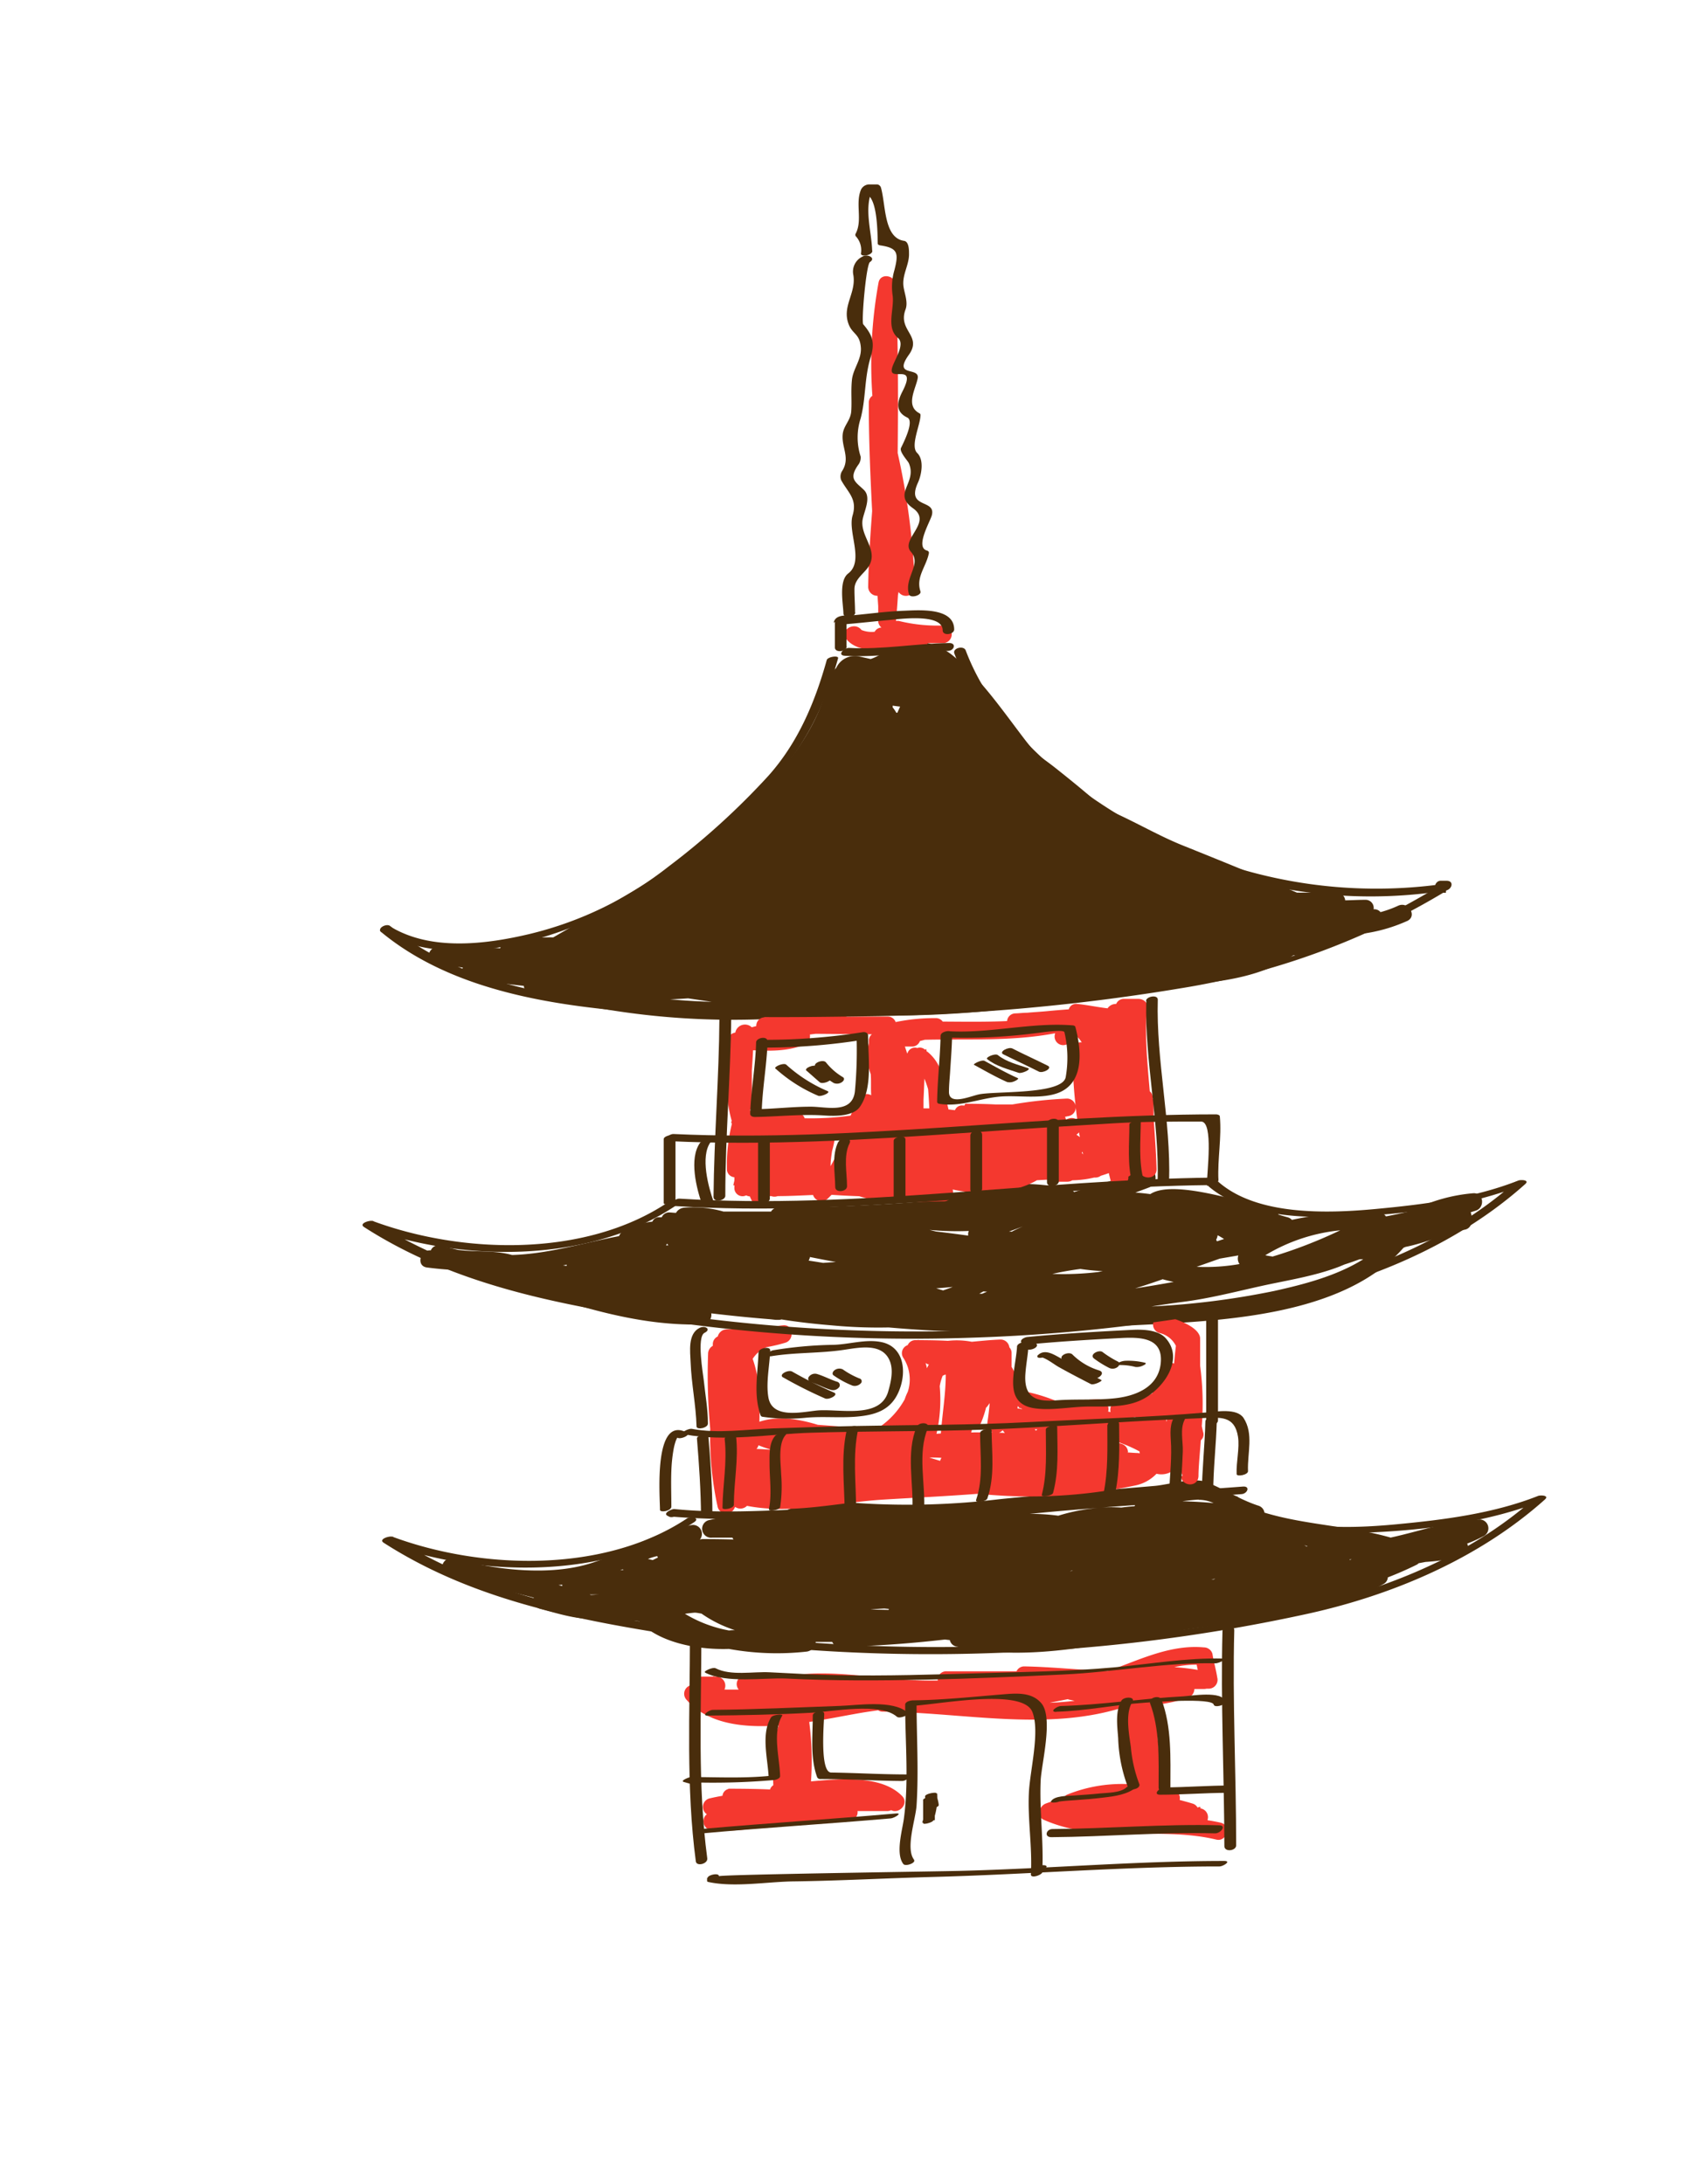 <svg id="layer1" xmlns="http://www.w3.org/2000/svg" viewBox="0 0 287.78 370.32"><defs><style>.cls-1{fill:#492d0c;}.cls-2{fill:#f4382f;}</style></defs><path class="cls-1" d="M74.22,163.6c1.43.13,2.86.29,4.28.46a1.26,1.26,0,0,0,.94,1.89c3.12.44,6.25.89,9.38,1.21a1.38,1.38,0,0,0,1.05,1.2,132.25,132.25,0,0,0,50.83,3.53,174.13,174.13,0,0,0,29.79-.78c10.46-1.27,20.73-3.29,31.25-4.19,6.1-.51,12.55-1.52,17.59-4.94h.12c4.12-.22,7.67-1.92,11.3-3.62a27.33,27.33,0,0,0,7.88-2.2c1.76-.8.23-3.39-1.52-2.59a19.18,19.18,0,0,1-3,1.09,1.37,1.37,0,0,0-1-.49h-.17a1.38,1.38,0,0,0-1.34-1.6h-.1c-1.12,0-2.25.07-3.38.09a1.43,1.43,0,0,0-1.43-1.3h-6.42a1.65,1.65,0,0,0-.32,0c-6.41-2.77-12.88-5.4-19.36-8-4.6-1.85-8.84-4.48-13.42-6.32-2.68-2.4-5.48-4.68-8.31-6.92-.93-.73-2-1.51-3.17-2.32l-1.59-2c-3.8-4.91-7.87-11-12.79-14.86a10.92,10.92,0,0,0-6.25-2.2c-2.81-.27-4.92,2.17-7.41,3l-1.85-.41a3.47,3.47,0,0,0-4,1.94,3.78,3.78,0,0,0-1.14,1.86c-2.74,11.51-11,18.85-19.27,26.58-8.51,6.58-18.19,11.82-27.57,17.23a32.82,32.82,0,0,0-8,.85,1.45,1.45,0,0,0-1,1,84,84,0,0,0-10.64-.2A1.5,1.5,0,0,0,74.22,163.6Zm78-42.75H152a6.34,6.34,0,0,0-.62-.91c0-.1,0-.19,0-.29.42.06.84.12,1.26.16C152.49,120.15,152.33,120.5,152.18,120.85Zm-35.52,48.43,4,.59c-2.35-.07-4.71-.21-7.06-.42C114.66,169.41,115.68,169.35,116.66,169.28Z"/><path class="cls-1" d="M119.15,224.56a1.63,1.63,0,0,0,1.47-1.87q5,.6,10,1l.9.1v0l.43,0a1.44,1.44,0,0,0,.57-.07c2.82.45,5.65.77,8.46,1a84.43,84.43,0,0,0,9.72.36c2.55.22,5.1.41,7.66.54,11,.55,22-.28,32.94-.86,14.56-.76,36.18-1.17,46.71-13.19l.36-.15c3.42-.68,6.65-2.18,10.17-2.95a1.39,1.39,0,0,0,1-1.44v-.8a1.58,1.58,0,0,0-.15-.68l.89-.28c1.55-.51,1.36-3-.39-2.95a28.24,28.24,0,0,0-10.55,3c-1.42.34-2.86.66-4.31.93a1.63,1.63,0,0,0-1.18-.69,33.47,33.47,0,0,0-6,0,1.55,1.55,0,0,0-.31,0h-.11c-.58,0-1.14.11-1.71.19a66.11,66.11,0,0,0-6.64,1.09,1.49,1.49,0,0,0-.69-.43c-.53-.14-1.06-.3-1.59-.46a1.48,1.48,0,0,0-1.26-1.17v0c-3.14-.18-16.24-5.08-20.47-2.31-.84-.11-1.69-.2-2.53-.26.8-.3,1.61-.59,2.4-.9,1.78-.67,1.07-3.88-.8-2.88h0c-4,1.3-8,2.47-12,3.69a1.31,1.31,0,0,0-.81-.5c-6.77-1.5-14.87-1.2-21.36,1.86-6.86.55-13.76,1-20.82,1.17-2.38,0-4.76-.09-7.15-.08-.12,0-.23-.14-.33-.14h-.1v.38a1.32,1.32,0,0,0-.81.62h-8.07a18.54,18.54,0,0,0-6.73-.65,1.75,1.75,0,0,0-1.32.87c-.38,0-.75-.06-1.13-.07a1.34,1.34,0,0,0-1.29.82l-.27,0-.26,0-.12,0v0a1.23,1.23,0,0,0-.94.74,12.12,12.12,0,0,0-5,1.67,1.41,1.41,0,0,0-.64.78c-5.89,1.12-11.9,3-18,3.2-.06,0-.11,0-.17,0-3.1-.86-6.2-.44-9.28-.88-.92-.24-1.87-.47-2.79-.69h0a1.38,1.38,0,0,0-1.69.79c-1.81-.15-2.55,2.63-.68,2.9a63.93,63.93,0,0,0,6.61.51C92.11,219.16,105.14,225,119.15,224.56Zm-6-13.69a1.32,1.32,0,0,0,.19.29h-.41A1.93,1.93,0,0,0,113.13,210.87Zm93.09-.68a1.66,1.66,0,0,0,.24-.74l.32.16.78.47-1.21.4A1.08,1.08,0,0,0,206.22,210.19Zm-66.61,3.94h-.06c-.81-.13-1.63-.27-2.44-.38a1.86,1.86,0,0,0,.22-.61c1.46.29,2.93.58,4.4.84Zm19.13,4.32c.94-.07,1.88-.15,2.81-.24-.54.21-1.09.4-1.64.59Zm8,.52.63.05c-.24.09-.49.19-.72.3s-.42,0-.63.05ZM178.46,216c1.57-.35,3.16-.63,4.76-.84a36.56,36.56,0,0,0,3.79.37l-.84.16A49.83,49.83,0,0,1,178.46,216Zm28.39-2.59,3.15-.54a1.61,1.61,0,0,0,.2,1.46,33.36,33.36,0,0,1-7.27.47Zm-9.74,3.48c.63.18,1.27.34,1.92.47q-3.27.6-6.54,1.1C194,218,195.58,217.47,197.11,216.93Zm-25.58-8.06-.43,0c.79-.29,1.57-.59,2.36-.87A18.9,18.9,0,0,0,171.53,208.87Zm-7.33.68c-1.82-.25-3.65-.49-5.48-.7l-1.09-.27a49.39,49.39,0,0,0,6.66.18A1.42,1.42,0,0,0,164.2,209.55Zm51.54,3.53a11,11,0,0,1-1.17-.2,30.3,30.3,0,0,1,12.71-4.23A80.46,80.46,0,0,1,215.74,213.08ZM112,211.54l0,0h0Zm-15.94,3.1-.58-.07.64-.14A.83.83,0,0,0,96.08,214.64Zm99.21,6.88c1.76-.28,3.52-.55,5.28-.77,4.43-.56,8.82-1.69,13.17-2.66s9.17-1.68,13.45-3.34l.84-.35c.86-.27,1.71-.57,2.55-.88l.62,0c-4.54,2.84-10.14,4.28-15.17,5.39A134.91,134.91,0,0,1,195.29,221.52Z"/><path class="cls-1" d="M250.71,257.65c-5,.2-10,2-14.88,3.06-7-2-14.37-2.11-21.4-4.23a1.47,1.47,0,0,0-1-1.17c-3.11-1-5.81-2.8-8.82-4-2.18-.88-6.52.45-8.82.64-8.78.77-17.59,1.35-26.37,2.26a129.74,129.74,0,0,1-23.64.67c-5-.39-10.09-.53-14.28,2.22a31.55,31.55,0,0,0-11.12.62,1.51,1.51,0,0,0,.4,3c1.15,0,2.29,0,3.43,0a1.92,1.92,0,0,0,.18.31c-1.76-.05-3.51-.07-5.21-.07a1.59,1.59,0,0,0-.5.09,1.51,1.51,0,0,0-1.51-2.44c-6,1.14-11.09,4.56-16.84,6.41-7.11,2.29-16.33,1.17-23.36-.76,0,0,.61,0-.39,0h.24a1.51,1.51,0,0,0-.85,2.89c4.78,1.39,9.75,2.5,14.55,3.75a1.51,1.51,0,0,0,1,1.87c3.79,1,7.27,2.18,11.21,1.6a1.07,1.07,0,0,0,.27-.08c1.78.23,3.57.44,5.36.6,3.16,3.45,9.49,4.89,15.25,4.7a45.53,45.53,0,0,0,13.21.45,1.77,1.77,0,0,0,1.51-1.64l2.8,0a1.36,1.36,0,0,0,1.3.81h.14c.93,0,1.86,0,2.79-.08,5-.16,9.93-.57,14.87-1.13l.84.09a1.44,1.44,0,0,0,1,1.07c12.84,2.86,25.76-.7,38.45-2.75,11.63-1.88,23.54-1.86,34.1-7.83a1.36,1.36,0,0,0,.73-1.12c1.63-.63,3.25-1.34,4.88-2.14a1.39,1.39,0,0,0,.35-.26l1.16-.22a36,36,0,0,0,6.16-.92,1.55,1.55,0,0,0,.9-2.19,23.51,23.51,0,0,0,2.66-1.2A1.5,1.5,0,0,0,250.71,257.65ZM100,270.37h1.65c-.48,0-1,.06-1.45.07Zm128.89-5.87a.43.43,0,0,1,0-.11l.32,0Zm-81.25,8.41c.79-.08,1.57-.13,2.33-.17l.76.07c0,.05,0,.11-.07.16Zm34.06-6.59.28,0-.53.1Zm24.39,1.36-.26.12h-.39Zm15.5-5.47-.41-.19.56.13Zm-110,1.87-.9.44-.81-.18a8.66,8.66,0,0,1,1.57-.49A1.09,1.09,0,0,0,111.58,264.08Zm80.81-8.69c-.75.05-1.5.13-2.25.23a24.12,24.12,0,0,0-3.4,0q2.87-.22,5.75-.42A1.47,1.47,0,0,0,192.39,255.39ZM179.47,257a35.15,35.15,0,0,0-4.82-.31c3.85-.39,7.71-.72,11.57-1A30.45,30.45,0,0,0,179.47,257Zm-73.87,9.09.15.09-.58.09Zm10.5,7.55c.56-.08,1.12-.15,1.68-.2.39,0,.79.1,1.18.16a21.29,21.29,0,0,0,5.67,2.81c-.32,0-.64,0-1,.05A22,22,0,0,1,116.1,273.6Zm87.17-19.33a6,6,0,0,1,2.53.55c-1.76-.17-3.53-.26-5.29-.31C201.43,254.42,202.35,254.33,203.27,254.27ZM95.35,268.7a.89.89,0,0,0,0,.23l-.62-.17Z"/><path class="cls-2" d="M124,190.17h0c0,.14.06.27.11.41a28,28,0,0,0-.84,6.69v.24c0,.23,0,.45,0,.69,0,0,0,0,0,0s0,.1,0,.15h0a1.38,1.38,0,0,0,1.27,1.26v.55c-.06.27-.12.55-.19.82l.19,0v.37a1.38,1.38,0,0,0,2,1.33,1.33,1.33,0,0,0,.61.17c.12.27.23.53.37.79.58,1.11,2.49,1.05,2.74-.22l.12-.61h.41a1.57,1.57,0,0,0,1.09,0c2,0,4-.11,6-.19a1.51,1.51,0,0,0,2.48.63l.66-.66q2.33.16,4.68.24c4.6,1.46,9.62.91,14.44.86a1.59,1.59,0,0,0,1.42-2c4.94,1.1,10.52.61,14.29-1.57l2.52-.14a1.48,1.48,0,0,0,1,.39h1.61a1.7,1.7,0,0,0,.87-.24,17.3,17.3,0,0,0,3.72-.47,1.59,1.59,0,0,0,1.11-.3q.7-.21,1.35-.45c.1.43.21.86.32,1.29.47,1.73,2.78,1.2,3-.4l0-.3a1.22,1.22,0,0,0,.72-.91c.09-.46.16-.92.24-1.39a1.37,1.37,0,0,0,.45.13c.14.42.27.85.43,1.27.55,1.53,3,1.38,2.94-.4-.07-2.92-.32-5.82-.5-8.72v-3.11h-.14c0-.07,0-.14,0-.21a1.44,1.44,0,0,0-.51-1.12c-.4-4.78-.9-9.5-.44-14.34.08-.82-.74-1.33-1.5-1.33h-2.4a1.41,1.41,0,0,0-1.36.86,1.7,1.7,0,0,0-1.46.74c-1.74-.2-3.45-.58-5.2-.75a1.27,1.27,0,0,0-1.37.92c-1.22.09-2.44.19-3.67.31s-2.38.17-3.37.27c-.68,0-1.35.09-2,.11a1.43,1.43,0,0,0-1.43,1.3c-3.62.17-7.28.11-10.91.09a1.44,1.44,0,0,0-1.22-.59,32.53,32.53,0,0,0-6.77.67,1.38,1.38,0,0,0-1.33-.93h-7a1.41,1.41,0,0,0-1.06-.53c-4.27-.08-8.4-.6-12.52.53h-.31v.09l-.41.1a1.45,1.45,0,0,0-1,1.42l-.77.2a1.67,1.67,0,0,0-2.79.91,1.51,1.51,0,0,0-1.32,1.46c-.08,4.6-.56,9.11.73,13.55Zm23.86-14.8a1.37,1.37,0,0,0-.52,1.16c0,.13,0,.26,0,.38a8.88,8.88,0,0,0,.32,5.23c.09,1.19,0,2.38.08,3.57-.63-.34-1.2-.29-2.2.5h.19s.08,0,.07,0a19,19,0,0,0-1.55,2.95,49.16,49.16,0,0,1-7.8.45,1.47,1.47,0,0,0-1.45-1l-.46,0v0s.07,0,0,0a16.06,16.06,0,0,0-3.39.44,1.57,1.57,0,0,0-1.94.15,1.54,1.54,0,0,0-1.29-.91h-.77a1.47,1.47,0,0,0,.35-1v-5.79q.12-1.71.21-3.42c2.93.14,5.81.18,8.63-.91a1.58,1.58,0,0,0,1-1.76l1-.12Zm35.81,20.37c-.07-.1-.15-.18-.22-.27a2.14,2.14,0,0,0,.13-.19Zm-40.45-3.19a35.27,35.27,0,0,1-2.37,5.18c0-.85.13-1.7.25-2.55a17.59,17.59,0,0,0,.53-2.6v-.07l1.63-.14C143.24,192.43,143.22,192.49,143.21,192.55ZM183,192c0,.26.08.54.13.8l-.59-.41.1-.07A2.27,2.27,0,0,0,183,192Zm-25.39-4.07h-1v-1.46c.06-1.17.11-2.36.15-3.58a18,18,0,0,1,.63,1.79C157.48,185.7,157.54,186.82,157.59,187.88Zm21.32-12.68a1.46,1.46,0,0,0,2.6,1.29,5.54,5.54,0,0,1,.82-1,4,4,0,0,1,1.09,1.21,1.4,1.4,0,0,0-1.6,1.43,94.88,94.88,0,0,0,.85,11.69,1.65,1.65,0,0,0-1.64-.15l-.05,0,0,0-.17.12-.06,0a1.47,1.47,0,0,0-.17-.47l.75-.16a1.5,1.5,0,0,0-.39-2.94,75.6,75.6,0,0,0-9.28,1c-.95,0-1.9,0-2.87,0-1.69-.09-3.4-.11-5.12-.12,0,0-.06.15-.1.15v.15h-.28a1.27,1.27,0,0,0-1.36.78c-.36,0-.73-.1-1.1-.11-.18-.75-.34-1.54-.51-2.29-.25-3-.72-5.65-3.18-7.59v.21h0c-.11-1-.2-.4-.31-.48a1.28,1.28,0,0,0-1.3-.27,1.3,1.3,0,0,0-1.55.63,3.13,3.13,0,0,0-.15.32c-.13-.39-.26-.81-.4-1.2h1.15a1.4,1.4,0,0,0,1.4-.93l.84-.22C164.17,176.14,171.69,176.59,178.91,175.2Z"/><path class="cls-2" d="M121.71,255.55a1.51,1.51,0,0,0,2.74.36c.08-.13.15-.27.22-.4a1.55,1.55,0,0,0,2-.18c7.67,1.47,15.32-.57,23-1.05,5.45-.34,10.84-.58,16.22-1a85.94,85.94,0,0,0,26.56-1.39,6.91,6.91,0,0,0,3.67-2,4.85,4.85,0,0,0,.57.09,3.44,3.44,0,0,0,2.6-.92,2,2,0,0,0,1,.29c0,.31.22.62.22.93h0v0h-.27c.23,1.84,2.93,1.92,3,0h0v0h0c0-1.5.22-3.64.4-6.07a1.3,1.3,0,0,0,.39-1.4c-.09-.33-.16-.66-.23-1a48.34,48.34,0,0,0-.28-10.23v-4.58a1.42,1.42,0,0,0-.17-.7c-.82-1.69-4.43-2.83-5.88-3.15v0a.5.5,0,0,1-.13,0,1.48,1.48,0,0,0-.72,2.87v0a4.14,4.14,0,0,1,2.79,2.18c-.12,1-.22,2-.31,3a1.51,1.51,0,0,0-1.84.61,15.12,15.12,0,0,0-1.82,4.42,6.74,6.74,0,0,1-.89.45,17.13,17.13,0,0,0-5.22.85,1.6,1.6,0,0,0-1,1.89l-.41-.08a1.43,1.43,0,0,0-1.38-1.85v-.24h0c-1.14,0-2.23.15-3.31.25a28.68,28.68,0,0,1-4.25,0A28.55,28.55,0,0,0,174.1,236a1.47,1.47,0,0,0-1.28.28,8.38,8.38,0,0,0-1.27-4.51v-2.32a1.4,1.4,0,0,0-.38-1,1.5,1.5,0,0,0-1.48-1.32c-1.65.06-3.28.23-4.89.38a13.42,13.42,0,0,0-4.05-.16c-1.62-.09-3.24-.11-4.87-.12l-.23-.05v.05h-.39a1.41,1.41,0,0,0-1.33.85,1.43,1.43,0,0,0-.77,2.11,6.72,6.72,0,0,1,.78,5.81,8.89,8.89,0,0,0-.52,1.27,13.8,13.8,0,0,1-4.73,5c-3.34-.14-6.68-.45-10-.68-3.43-1.05-6.86-1.53-9.91-.52.09-3.63.08-7.25-1.14-10.66a5.08,5.08,0,0,1,2.41-2,26,26,0,0,0,3.15-.75c1.56-.48,1.35-3.14-.4-2.94a14.27,14.27,0,0,0-3.53.8l-.08,0-.4-.12v0h-.11a7.24,7.24,0,0,0-4.44,0h-1.06a1.61,1.61,0,0,0-1.46,1.21,1.43,1.43,0,0,0-.84,1.3c0,.09,0,.19,0,.29a1.53,1.53,0,0,0-.8,1.31,97.45,97.45,0,0,0,.36,12.74A55.12,55.12,0,0,0,121.71,255.55Zm9.15-9.72c-.86-.07-1.71-.12-2.58-.15a1.4,1.4,0,0,0,.34-.62A21.91,21.91,0,0,0,130.86,245.83ZM178,244.71l1,.21a9.2,9.2,0,0,0-.84.4l-.76-.24C177.56,245,177.76,244.82,178,244.71Zm-18.54,3-1.87-.57a20.58,20.58,0,0,1,2.07.05A1.93,1.93,0,0,0,159.41,247.76Zm8.94-4.82c-1.24,0-2.49-.05-3.73,0a.66.66,0,0,0,.09-.19c0-.15.09-.31.13-.47a1.66,1.66,0,0,0,1.48-1,18.28,18.28,0,0,0,.85-2.56.61.61,0,0,0,.15-.13c.16-.2.3-.41.45-.62l0,.16c-.09,1-.21,2-.36,3A1.82,1.82,0,0,0,168.35,242.94Zm2,.08-1-.05a1.31,1.31,0,0,0,.34-.16,3.5,3.5,0,0,0,.3-.24Zm-10.45-9.75.15-.06c.1-.05.19-.07.28-.11,0,3.35-.58,6.66-.83,10l-.74.07a25.77,25.77,0,0,0,.55-8.07A8.38,8.38,0,0,1,159.86,233.27Zm31.34,13a1.51,1.51,0,0,0-1.06-1.39c-.58-.2-1.16-.37-1.75-.51l.18-.09a22.43,22.43,0,0,1,4.59,1.88c0,.11,0,.22.05.33a1.22,1.22,0,0,0-.26-.06C192.36,246.36,191.78,246.31,191.2,246.27Zm6.61-6v0c0,.29,0,.58-.07.86C197.76,240.84,197.79,240.56,197.81,240.28Zm-5.94.22-.21-.05,0,0c.31,0,.63-.09.93-.15A2,2,0,0,1,191.87,240.5Zm-16.32,2.15c-.05-.09-.09-.19-.14-.28l.43.08Zm-18.09-11.29a7.67,7.67,0,0,0-.36.7,7.43,7.43,0,0,0-.23-.9A1.47,1.47,0,0,0,157.46,231.36Zm15.48,7.44.36.2-.86-.15c0-.13.07-.26.11-.39A1.64,1.64,0,0,0,172.94,238.8Z"/><path class="cls-2" d="M207,309.05c-.74-.17-1.48-.3-2.24-.42a1.5,1.5,0,0,0-1.19-2v-.25h-.18c-.11,0-.21.1-.31.1a1.41,1.41,0,0,0-.89-.68c-.7-.22-1.41-.4-2.14-.6a1.48,1.48,0,0,0-1.07-1.75c-.7-.11-1.41-.21-2.11-.3-.11-4.9-.71-9-.8-13.45a.22.22,0,0,0,0-.08,1.93,1.93,0,0,0,0-.24h0a1.63,1.63,0,0,0-.11-.31,27.83,27.83,0,0,0,5.46-1.18,1.65,1.65,0,0,0,1.13-1.51h1.68a1.36,1.36,0,0,0,.36-.05H205a1.5,1.5,0,0,0,1.42-1.9c-.2-1.35-.61-2.66-.81-4a1.51,1.51,0,0,0-1.45-1.1c-5.3-.49-10.24,1.78-15.1,3.59-.39.15-.78.27-1.17.4-4.75-.14-9.47-.69-14.22-.77a1.44,1.44,0,0,0-1.29.83h-4.12c-2.61,0-5.2,0-7.74,0v0a1.43,1.43,0,0,0-1.49,1.57l-1.9,0c-7.79-.05-15.92-2.08-23.48-.75q-3.65-.11-7.32-.1a1.45,1.45,0,0,0-1.06,2.38l-2.14,0a1.27,1.27,0,0,0-.28,0,1.54,1.54,0,0,0-1.33-2.2h-.39v-.06l-.3.06h-1.71a1.54,1.54,0,0,0-1.48,1.16l-.88.47a1.49,1.49,0,0,0-.31,2.33c3.59,4.06,9.54,4.76,15.6,4.33-1.21,3.24-1.07,6.71-.91,10.13a1.37,1.37,0,0,0-.56.72c-2.2-.1-4.42-.12-6.65-.13l-.18,0-.23,0v.05a1.32,1.32,0,0,0-1,1.15c-.76.13-1.51.28-2.26.46a1.49,1.49,0,0,0-.39,2.67,1.5,1.5,0,0,0,.87,2.69c4.27.39,8.31-.48,12.44-1.1,3.62-.12,7.25-.46,10.8-.51a1.42,1.42,0,0,0,1.44-1.62l5,0h.12a1.65,1.65,0,0,0,.59-.15c1.35.72,3.08-1.14,1.85-2.4-3.37-3.45-9.89-3-15.45-2.48a50.61,50.61,0,0,0-.3-10.08c3.41-.51,6.64-1.19,9.26-1.62.81-.13,1.62-.24,2.44-.36a1.32,1.32,0,0,0,.61.23v0c14,.12,28.12,3.49,41.35-.85l.18-.09c-1.45,4.09.26,8.94.93,13.27a24.74,24.74,0,0,0-11,1.73,1.19,1.19,0,0,0-.62.59h-.22V305a18,18,0,0,0-2.82.81c-1.07.4-1.67,2.15-.36,2.74,9.3,4.14,19.58,1.06,29.24,3.36C208.07,312.39,208.87,309.5,207,309.05Zm-3.86-25.9a38.86,38.86,0,0,0-4-.47,17.13,17.13,0,0,1,3.79-.42C203,282.56,203.05,282.85,203.12,283.15Zm-22,5,1.1.24c-1.41.16-2.82.28-4.25.33C179,288.51,180.09,288.31,181.13,288.1Z"/><path class="cls-2" d="M155.6,109.87h.05v0h.4a1.39,1.39,0,0,0,1.29-.82c.91,0,1.81,0,2.72,0a1.51,1.51,0,0,0,0-3,27.08,27.08,0,0,1-7.62-.76,1.73,1.73,0,0,0-.5,0c.13-1.41.24-2.83.33-4.27,0-.21.08-.43.11-.65a1.51,1.51,0,0,0,2.76-.8,122.05,122.05,0,0,0-2.91-22.75c.09-9.51.09-19-.3-28.48-.06-1.63-2.59-2.17-2.94-.45a76.89,76.89,0,0,0-1.05,19.22,1.39,1.39,0,0,0-.61,1.17c0,6.13.25,12.26.57,18.37-.32,4.3-.62,8.6-.67,12.92a1.53,1.53,0,0,0,1.58,1.45l.12,1.76a.17.17,0,0,0,0,.05c0,.78,0,1.57,0,2.36,0,0,0,.07,0,.11a.41.41,0,0,1,0,.11h0a1.51,1.51,0,0,0,.55,1,1.34,1.34,0,0,0-1.15.71,4.65,4.65,0,0,1-2.24-.3c-1.15-1.51-3.76,0-2.59,1.51C145.86,111.36,152.08,110,155.6,109.87Z"/><path class="cls-1" d="M204.78,201c6.19,5.49,16.81,5.6,24.66,5.25,9.55-.42,19.88-1.82,28.82-5.35l-1.17-.6C245,211.1,229.33,216.81,213.68,220a293.29,293.29,0,0,1-53.43,5.72,292.27,292.27,0,0,1-49.54-3.38C94,219.68,77.6,216.2,63.23,207l-1.52,1c16.09,6,37.82,6.39,52.67-3.43,1.09-.73-.58-1-1.22-.63-14,9.29-34.73,8.73-49.93,3.1-.5-.19-2.41.39-1.52,1,15,9.65,32.17,13,49.63,15.73a293.77,293.77,0,0,0,53.34,3.05,292.64,292.64,0,0,0,52.76-6.46c14.84-3.13,29.83-9.4,41.21-19.59.81-.72-.77-.76-1.17-.6-7.6,3-16.06,4.06-24.15,4.82-8.26.78-20.22,1.16-26.76-4.64-.53-.48-2.34.27-1.79.77Z"/><path class="cls-1" d="M208.12,254.56c6.18,5.5,16.8,5.61,24.66,5.26,9.55-.43,19.88-1.82,28.82-5.35l-1.17-.61c-12.06,10.79-27.76,16.5-43.42,19.64a292.31,292.31,0,0,1-53.42,5.73,293.24,293.24,0,0,1-49.54-3.38c-16.71-2.62-33.12-6.1-47.48-15.32l-1.53,1c16.1,6,37.83,6.38,52.67-3.43,1.1-.73-.57-1.05-1.21-.63-14,9.29-34.73,8.73-49.93,3.1-.51-.19-2.41.39-1.53,1,15,9.65,32.17,13,49.64,15.73a293.77,293.77,0,0,0,53.34,3,294.67,294.67,0,0,0,52.76-6.46c14.84-3.13,29.82-9.4,41.21-19.59.8-.72-.77-.76-1.17-.6-7.6,3-16.07,4.06-24.15,4.82-8.26.77-20.23,1.16-26.76-4.65-.53-.47-2.35.28-1.79.77Z"/><path class="cls-1" d="M114.54,204.5c30.18,1.9,60.59-3.25,90.78-3.56.83,0,2-1.28.71-1.27-30.19.31-60.61,5.46-90.79,3.57-.85-.05-2,1.18-.7,1.26Z"/><path class="cls-1" d="M112.55,193.15V204c0,.42,2,.11,2-.52V192.63c0-.42-2-.11-2,.52Z"/><path class="cls-1" d="M113.49,193.49c16.63.78,33.23-.22,49.82-1.37q12.83-.9,25.66-1.66c4.9-.29,9.81-.29,14.72-.29,2.15,0,.95,8.84,1,10.4,0,.71,2,.3,1.93-.52-.16-3.61.57-7.16.24-10.75,0-.24-.42-.35-.6-.35-30.74,0-61.31,4.76-92.07,3.33-.81,0-2,1.15-.72,1.21Z"/><path class="cls-1" d="M118.72,193.77c-1.92,2.66-.61,7.81.4,10.61.19.52,2.09-.07,1.93-.52-.92-2.55-2.32-7.76-.56-10.19.41-.57-1.48-.3-1.77.1Z"/><path class="cls-1" d="M128.55,193.38v10c0,1,2,.7,2-.15v-10c0-1-2-.7-2,.15Z"/><path class="cls-1" d="M142.17,193.58c-1.16,2.3-.56,5.22-.53,7.69,0,1.06,2,.81,2-.12,0-2.3-.64-5.17.43-7.29.51-1-1.45-1.1-1.86-.28Z"/><path class="cls-1" d="M151.55,193.41V203c0,.86,2,.46,2-.22v-9.57c0-.86-2-.46-2,.22Z"/><path class="cls-1" d="M164.55,192.53v9.15c0,1.06,2,.81,2-.12v-9.15c0-1.06-2-.81-2,.12Z"/><path class="cls-1" d="M177.55,190.47v10c0,1,2,.69,2-.15v-10c0-1-2-.68-2,.16Z"/><path class="cls-1" d="M191.52,190.65c0,3.36-.37,6.69.48,10,.11.41,2-.1,1.94-.51-.86-3.3-.52-6.62-.48-10,0-.28-1.93,0-1.94.52Z"/><path class="cls-1" d="M123,202.79c0-10.13.9-20.24,1-30.37,0-1-2-.65-2,.17-.06,10.13-.91,20.23-1,30.36,0,1,1.94.66,2-.16Z"/><path class="cls-1" d="M194.39,169.69c-.28,10.33,2.22,20.46,1.92,30.78,0,.91,1.93.56,1.95-.19.3-10.32-2.21-20.46-1.92-30.78,0-.91-1.92-.56-2,.19Z"/><path class="cls-1" d="M128.22,176.75c-.1,4-.86,8-1,12.06,0,.5.48.59.88.58,4-.06,7.87-.52,11.84-.24,1.64.11,4.7.15,5.84-1.42,2.26-3.12,1.43-8.45,1.43-12.14,0-.45-.48-.64-.88-.58a105.44,105.44,0,0,1-16.07,1.3c-1.06,0-1.51,1.34-.19,1.32a105.53,105.53,0,0,0,16.07-1.29l-.88-.58a74.62,74.62,0,0,1-.29,9.34c-.49,3.88-5,2.51-7.57,2.55-3,0-6.06.37-9.11.42l.88.57c.1-4,.86-8,1-12.06,0-1-1.93-.64-1.95.17Z"/><path class="cls-1" d="M159.51,175.48c-.07,3.77-.53,7.52-.59,11.29,0,.24.13.35.37.39,3.62.6,6.93-1,10.53-1.24,2.9-.2,6.57.43,9.38-.52,4.7-1.59,4.25-7.17,3.16-11.28-.07-.24-.4-.26-.59-.27-6.94-.52-13.91,1.41-20.92,1-.71,0-2.07,1-.76,1.06a95.58,95.58,0,0,0,15.59-.73c.89-.09,4.7-.71,4.83-.15a18.88,18.88,0,0,1,.21,7.63c-.62,3-12.1,2.3-14.79,2.92-1.61.37-5.13,1.92-5-.57,0-1,.11-2.06.18-3.08.14-2.22.32-4.45.36-6.67,0-.78-1.91-.36-1.92.25Z"/><path class="cls-1" d="M64.67,158.06c9.69,8,22.58,11.17,34.83,12.71,16.31,2.06,33.12,1.76,49.53,1.52a353,353,0,0,0,51.52-4.77,125.12,125.12,0,0,0,44.36-16.25c1.12-.66-.51-1.23-1.26-.79a140.37,140.37,0,0,1-23.47,11.3c-7.35,2.63-15.21,3.76-22.89,5a359.88,359.88,0,0,1-46.35,4.17,401.92,401.92,0,0,1-48.71-1.25c-12.59-1.21-26.14-4.46-36.06-12.68-.61-.51-2.33.37-1.5,1.06Z"/><path class="cls-1" d="M64.52,157.88c12.64,7.55,32.06.81,43.5-6,7.79-4.67,14.62-10.86,21-17.25,6.65-6.63,10.56-13.93,13.1-23,.16-.56-1.76-.28-1.92.29-2,7.17-4.87,14-9.9,19.63a124.82,124.82,0,0,1-16.94,15.39,61.2,61.2,0,0,1-23.61,11.44c-7.42,1.75-16.59,2.89-23.45-1.21-.52-.31-2.2.47-1.8.71Z"/><path class="cls-1" d="M243.91,151c.75,0,2-1.14.74-1.14-.76,0-2.05,1.14-.74,1.14Z"/><path class="cls-1" d="M244.2,151.37h1c.05-1,.1-1.07.15-1.57a81.66,81.66,0,0,1-45.67-6.41c-14.19-6.28-30.29-18.12-35.91-33.1-.35-.91-2.27-.39-1.93.51,5.5,14.67,20.38,25.64,33.85,32.52A82.06,82.06,0,0,0,245.16,151c1.07-.16,1.5-1.66.15-1.66h-1c-1.13,0-1.46,2-.15,2Z"/><path class="cls-1" d="M143.24,111.19c5.85.34,11.66-.74,17.51-.83,1.07,0,1.51-1.35.19-1.33-5.68.08-11.33,1.15-17,.83-.89,0-2,1.26-.68,1.33Z"/><path class="cls-1" d="M143.55,109.62v-4.16c-1,.26-.92.53-1.28.79l.13,0a1.05,1.05,0,0,0,1-.78c-.11.63-.38.38.67.31.65-.05,1.28-.12,1.93-.18,1.54-.15,3.08-.32,4.63-.46,1.75-.15,9.23-1.23,9.23,1.74,0,1,1.95.72,1.95-.15,0-3.81-6.12-3.26-8.6-3.17-2.81.11-5.6.49-8.39.75-1.1.1-3.18-.24-3.44,1.3l1.07-.78c-.08,0,0,0,0,0a.88.88,0,0,0-.87.78v4.16c0,1,2,.73,2-.15Z"/><path class="cls-1" d="M145,103.8c0-1.31-.11-2.61-.1-3.92,0-1.84,1.94-2.76,2.62-4.22,1.18-2.54-1.44-4.61-1.28-7.22.09-1.42,1.66-4,.27-5.36s-2.69-1.85-.94-4.3a2,2,0,0,0,.38-1.37,10.51,10.51,0,0,1,0-6.47c.91-3.45.61-6.86,1.7-10.39.76-2.46.28-3.77-1.26-5.56-.34-.41.48-10.12,1.14-10.56,1.09-.72-.49-1.44-1.29-.91a2.81,2.81,0,0,0-1.52,3.16c.46,3-1.85,5.13-.89,8.06.64,2,2,1.71,2.16,4.27.1,2-1.33,3.52-1.52,5.42s0,3.48-.11,5.24c-.09,1.61-1.28,2.45-1.45,3.93-.25,2.25,1.32,4-.08,6.23a1.73,1.73,0,0,0-.18,1.59c1.19,2.16,2.77,3.18,1.93,6s2,7.72-.73,9.81c-1.65,1.24-.87,5.11-.82,6.76,0,1,2,.75,2-.14Z"/><path class="cls-1" d="M147.9,42.47c-.1-3.28-1.4-7.06,0-10.26l-1.33.68c2.33,0,2.23,7.06,2.28,8.43,0,.16.26.26.38.28,3.05.44,3.18,1.31,2.45,4.19a10,10,0,0,0-.31,4.28c.34,2.32-1.18,5.48.91,7.23,1.3,1.09-.69,3.83-1,5.09-.69,2.56,4.38-1.1,1.75,4-.92,1.8-1.21,3.43.83,4.41,1.28.61-.77,4.5-1.07,5.16s1.16,2.18,1.34,2.59c1.44,3.4-2.85,5.12.71,7.64,3.39,2.4-2.25,5.26-.36,7.38s-1.24,4.43-.32,7.22c.24.7,2.16.16,1.93-.52-.81-2.46,1-4.19,1.44-6.51,0-.26-.17-.36-.37-.42-2-.6.61-4.94.87-6,.69-2.79-4.44-1-2.35-5.53.58-1.28,1.08-3.81-.14-5s.53-4.73.56-6.39a.34.34,0,0,0-.21-.36c-2.36-1.26-.64-4.05-.27-5.88.41-2.07-4.26-.13-1.51-4,2.36-3.28-1.91-4.08-.55-7.7.46-1.23-.16-2.66-.34-3.87-.29-2,1-3.71.93-5.64,0-.54,0-2-.83-2.13-3.49-.5-3.09-6.19-3.94-9.07a.8.8,0,0,0-.59-.5h-1.44a1.59,1.59,0,0,0-1.34.88c-1,2.37.29,5.15-.89,7.44a.41.41,0,0,0,0,.46A3.47,3.47,0,0,1,146,43c0,.64,2,.28,1.93-.49Z"/><path class="cls-1" d="M118.68,225.13c-2.08,1-1.64,4-1.56,5.93.14,3.62.9,7.19,1,10.8,0,.66,2,.27,1.93-.52,0-2.4-.44-4.8-.69-7.19-.13-1.19-1.25-7.5.12-8.16,1.2-.59.1-1.29-.78-.86Z"/><path class="cls-1" d="M204.55,223v18c0,1,2,.72,2-.15V222.81c0-1-2-.72-2,.15Z"/><path class="cls-1" d="M116.11,243.21c6.83,1.3,14.54-.07,21.45-.28,8.75-.27,17.5-.21,26.24-.43,9.06-.23,18.1-.88,27.14-1.41,4.34-.26,8.69-.46,13-.64,3.05-.14,5.43-.41,6,3.15.3,1.92-.32,4.31-.23,6.34,0,.51,2,.14,1.93-.52-.13-3,1-6.32-.76-9-1.13-1.69-4.57-1.07-6.13-.94-10.1.86-20.34,1.13-30.47,1.66-9.54.51-19.08.45-28.64.64-4.85.09-9.7.26-14.55.42-4.53.15-9.3.92-13.78.07-.52-.1-2.26.74-1.21.94Z"/><path class="cls-1" d="M116.44,242.89c-5.62-2.92-4.54,10.65-4.52,13.09,0,.57,1.94.21,1.93-.52,0-2-.08-4.06,0-6.09a26,26,0,0,1,.38-3.64,9,9,0,0,1,.38-1.44,2.78,2.78,0,0,1,.33-.64c-.38,0-.39,0,0,.15.54.28,2.32-.51,1.54-.91Z"/><path class="cls-1" d="M115,256.1l-.27-.13c-.37.39-.73.78-1.1,1.16a134,134,0,0,0,19.43.18c8.79-.38,17.58-.35,26.37-.8,17-.88,34.13-1.88,51.12-3.17,1-.08,1.53-1.38.21-1.28-16.37,1.25-32.81,2.07-49.2,3.06-8.2.49-16.39.43-24.59.75-7.56.29-15.1.75-22.64,0-.44,0-2,.72-1.11,1.16l.28.14c.67.34,2.4-.6,1.5-1Z"/><path class="cls-1" d="M118.19,243.9c.36,4.43.67,8.85.69,13.29,0,.37,1.94.07,1.93-.52,0-4.44-.33-8.86-.69-13.29,0-.41-2,0-1.93.52Z"/><path class="cls-1" d="M204.41,241c-.1,4.13-.57,8.24-.61,12.37,0,.88,1.93.51,1.94-.21,0-4.13.51-8.24.61-12.37,0-.88-1.93-.51-1.94.21Z"/><path class="cls-1" d="M199,240.51c-.76,1.44-.44,3.15-.4,4.71.08,2.92-.31,5.84-.35,8.76,0,1,1.95.74,2-.14,0-2.59.25-5.17.33-7.75.06-1.67-.5-3.82.31-5.35.52-1-1.44-1-1.85-.23Z"/><path class="cls-1" d="M187.78,241.61c0,3.95.16,7.71-.64,11.61-.19.92,1.78.66,2-.17.8-3.89.66-7.66.64-11.6,0-1-1.95-.66-1.95.16Z"/><path class="cls-1" d="M177.35,242.39c0,3.73.26,7.44-.68,11.08-.12.45,1.77.17,1.91-.33,1-3.7.73-7.47.7-11.27,0-.35-1.93-.06-1.93.52Z"/><path class="cls-1" d="M166.21,243c0,3.82.58,7.66-.69,11.35-.18.54,1.73.28,1.92-.28,1.3-3.78.75-7.69.71-11.59,0-.47-1.94-.14-1.94.52Z"/><path class="cls-1" d="M155.46,241.89c-1.88,4.52-.47,9.65-.75,14.38-.06,1,1.91.78,2-.13.26-4.56-1.17-9.66.64-14,.43-1-1.51-1.07-1.86-.25Z"/><path class="cls-1" d="M143.58,242.53c-1,4.48-.39,9.05-.34,13.59,0,.93,1.95.58,1.94-.19,0-4.54-.62-9.1.35-13.59.19-.87-1.78-.59-1.95.19Z"/><path class="cls-1" d="M131.5,243.41c-1.11,1.2-1,3.24-1,4.76,0,2.53.42,5.22-.11,7.72-.1.46,1.8.15,1.91-.34a23.86,23.86,0,0,0,.17-5.54c-.05-1.85-.59-5.24.79-6.73.42-.46-1.43-.22-1.75.13Z"/><path class="cls-1" d="M122.89,244c.45,4-.33,7.71-.37,11.67,0,.45,1.92.13,1.93-.52,0-4,.82-7.66.37-11.66,0-.51-2-.1-1.93.51Z"/><path class="cls-1" d="M128.63,229.28c-.12,3.62-.88,7.19.35,10.7a.41.41,0,0,0,.37.25,29.17,29.17,0,0,0,7.41.15c2.81-.24,5.61.06,8.41-.17,3.37-.28,6-1.14,7.32-4.45s.75-7.47-3.09-8.21c-2.69-.53-5.55.45-8.23.48a69,69,0,0,0-10,.91c-.9.14-1.61,1.25-.27,1,4-.64,8.11-.46,12.11-1.05,2.68-.39,6.62-1.27,7.89,1.89.65,1.61.17,3.61-.29,5.2-1.39,4.73-8.48,2.81-12.13,3.19-2.64.28-7.52,1.42-8.17-2.2-.45-2.53.21-5.41.3-8,0-.78-1.91-.37-1.93.25Z"/><path class="cls-1" d="M172.47,228.34c-.23,4-2.5,9.61,2.93,10.44,2.94.44,6.27-.28,9.24-.29s6.33.16,9-1.16c3.53-1.72,7.34-6.82,4-10.47-1.3-1.4-3.92-1.46-5.65-1.37-5.92.3-11.84.63-17.75,1.21-.31,0-1.31.39-1.06.9a2.26,2.26,0,0,0,.77,1.06c.58.55,2.41-.22,1.78-.82l-.62-.76L174,228c5.31-.52,10.64-.84,16-1.12,3.27-.17,7.2-.15,6.85,4.13s-4.41,5.77-8.08,6.11c-3.23.31-6.52.07-9.77.33-3.63.3-5.38-.79-5.11-4.53.11-1.59.43-3.16.52-4.75.05-.94-1.91-.61-1.95.18Z"/><path class="cls-1" d="M207.31,276.53c-.32,12.15.29,24.33.32,36.49,0,1.07,2,.82,2-.12,0-12.16-.64-24.34-.32-36.49,0-1.07-1.94-.82-2,.12Z"/><path class="cls-1" d="M117,277.54c0,12.66-.68,25.49,1,38.08.12.9,2.06.42,1.94-.52-1.67-12.46-1-25.17-1-37.71,0-1-2-.73-2,.15Z"/><path class="cls-1" d="M155,315.32c-1.48-1.93.28-6.86.43-9.17.38-5.87,0-11.76,0-17.63l-1.36.75c3.89,0,19.29-3.28,21,1,1.33,3.36-.42,10-.59,13.71-.22,4.62.6,9.19.34,13.82-.05.77,1.7.17,1.92-.28l.55-.72c.79-.75-1.12-.61-1.53-.23a3.08,3.08,0,0,0-.94,1.23l1.92-.28c.3-5.22-.5-10.41-.26-15.64.13-2.82,2.18-10.61.13-13.06-1.68-2-4.39-1.7-6.76-1.51-5,.41-10,.94-15,1-.41,0-1.36.2-1.35.75,0,6.39.64,12.95-.22,19.31-.26,1.95-1.45,5.93-.09,7.69.35.47,2.21-.18,1.8-.72Z"/><path class="cls-1" d="M119.91,318.42c0,.14,0,.27,0,.41a.22.22,0,0,0,.18.27c4.33.95,9.8,0,14.24-.09,8-.1,16-.55,24-.76,16.16-.43,32.32-1.78,48.47-1.78.61,0,2.1-.93.8-.93-14.91,0-29.79,1.3-44.69,1.68-3.27.09-41,.62-41,.91.07-.63-1.86-.25-1.92.29Z"/><path class="cls-1" d="M119.58,283.61c3.66,1.86,9.84.84,13.74,1,7.92.4,15.84.36,23.77.19,7.78-.17,15.56-.51,23.33-.88,8.58-.4,17.18-2.09,25.75-1.89.43,0,2.22-.79,1.25-.81-6.24-.15-12.35.93-18.55,1.5-7.67.7-15.47.77-23.17,1s-15.44.46-23.16.33c-4-.07-8-.29-12-.5-2.84-.15-6.6.64-9.18-.68-.51-.26-2.08.53-1.82.67Z"/><path class="cls-1" d="M179.13,290.24c5.09-.14,10.06-1.21,15.13-1.54.88-.06,11.32-.88,11.57.34.12.57,2.06.09,1.93-.52-.39-1.91-5.87-.95-7.1-.89-6.91.36-13.84,1.45-20.74,1.64-.63,0-2.09,1-.79,1Z"/><path class="cls-1" d="M190.18,288.35c-1.09,1.78-.7,4.4-.56,6.37a25.55,25.55,0,0,0,1.64,8.26c.38.84,2.29.28,1.93-.52a23.28,23.28,0,0,1-1.42-6.24c-.29-2.14-1-5.67.26-7.66.56-.9-1.41-.91-1.85-.21Z"/><path class="cls-1" d="M195,288.72c1.71,4.51,1.48,9.65,1.48,14.4,0,1,2,.7,2-.15,0-4.85.24-10.17-1.51-14.77-.33-.87-2.25-.32-1.93.52Z"/><path class="cls-1" d="M191,303.09c-1,.9-3.14.88-4.42,1-1.51.16-3,.25-4.56.36-.93.07-3.26,0-3.8,1-.18.36,1.65.2,1.92-.32-.56.3-.61.39-.17.29l.82-.08,1.82-.13c1.49-.1,3-.23,4.46-.41,1.9-.22,4.2-.51,5.69-1.82.47-.41-1.39-.24-1.76.09Z"/><path class="cls-1" d="M196.73,304.31c3.74,0,7.47-.3,11.2-.32.82,0,2-1.25.72-1.24-3.74,0-7.47.3-11.21.32-.81,0-2,1.25-.71,1.24Z"/><path class="cls-1" d="M120.1,290.89c5.82-.05,11.68-.16,17.49-.48,3.52-.18,11.67-1.81,14.51.68.46.4,2.24-.33,1.8-.72-2.5-2.19-8.49-1.21-11.45-1.12-7.19.25-14.37.61-21.56.67-.64,0-2.09,1-.79,1Z"/><path class="cls-1" d="M137.83,290.85c0,3.46-.46,7.2.75,10.51a.6.6,0,0,0,.59.29c4.61,0,9.22.3,13.83.33.73,0,2.05-1.1.75-1.11-4.27,0-8.53-.26-12.79-.32-2,0-1.21-8.6-1.19-9.94,0-.82-1.93-.4-1.94.24Z"/><path class="cls-1" d="M130.75,291.21c-1.79,2.91-.46,7.27-.39,10.47.38-.22.76-.44,1.13-.67-4.76.57-9.54.32-14.33.3-.24,0-1.91.63-1.19.84l1.12.32c.48.14,2.21-.62,1.57-.8l-1.12-.33-1.19.84a120,120,0,0,0,14.81-.35c.31,0,1.14-.24,1.13-.67-.07-3.13-1.37-7.43.37-10.26.19-.32-1.6-.2-1.91.31Z"/><path class="cls-1" d="M178.31,311.51c9.27-.07,18.51-.89,27.77-.65.91,0,2-1.34.68-1.37-9.43-.24-18.84.58-28.27.64-1.08,0-1.49,1.39-.18,1.38Z"/><path class="cls-1" d="M118.59,310.91c10.83-1,21.67-1.64,32.5-2.59.53-.05,2.1-.95.82-.83-10.82.95-21.67,1.64-32.5,2.59-.53.05-2.1.95-.82.83Z"/><path class="cls-1" d="M177.87,229.54l-.07.08-1.5.47c1,.06,2.39,1.23,3.26,1.71,1.79,1,3.59,1.94,5.41,2.87.51.26,2.07-.53,1.81-.67-2.41-1.24-4.79-2.54-7.17-3.84-1.07-.59-2.49-1.44-3.6-.38a.2.2,0,0,0-.09.2s0,.05,0,.08c.16.47,2.07-.09,1.93-.52Z"/><path class="cls-1" d="M180.13,230.55a12.43,12.43,0,0,0,5.19,3.14c.83.3,2.27-.89,1.11-1.31a10.93,10.93,0,0,1-4.53-2.68c-.59-.66-2.42.13-1.77.85Z"/><path class="cls-1" d="M185.5,230.33a17,17,0,0,0,2.61,1.62,1.37,1.37,0,0,0,1.38-.14c.3-.21.54-.68.13-.92a16.8,16.8,0,0,1-2.62-1.62c-.59-.5-2.32.37-1.5,1.06Z"/><path class="cls-1" d="M189.72,231.46a10,10,0,0,1,2.83.32,2.34,2.34,0,0,0,1.34-.27c.17-.07.66-.33.26-.45a12,12,0,0,0-3.16-.33,2.79,2.79,0,0,0-1.36.36c-.32.18-.27.37.09.37Z"/><path class="cls-1" d="M132.81,233.55a74.77,74.77,0,0,0,7.1,3.57c.67.29,2.4-.64,1.51-1a75.72,75.72,0,0,1-7.09-3.56c-.64-.37-2.39.52-1.52,1Z"/><path class="cls-1" d="M137.5,234.36c1.15.35,2.21.94,3.36,1.29a1.3,1.3,0,0,0,1.37-.36.59.59,0,0,0-.26-1c-1.15-.36-2.21-.95-3.36-1.3a1.28,1.28,0,0,0-1.37.37.59.59,0,0,0,.26,1Z"/><path class="cls-1" d="M141.41,233.24a15.66,15.66,0,0,0,3.17,1.71,1.41,1.41,0,0,0,1.37-.37.49.49,0,0,0-.23-.86,13.85,13.85,0,0,1-2.8-1.53,1.35,1.35,0,0,0-1.38.13c-.3.21-.54.68-.13.92Z"/><path class="cls-1" d="M156.55,305.25v3.88c0,.31,1.57-.11,1.71-.44a10.89,10.89,0,0,0,.66-4.61l-2,.52c.05.66.3,1.28.35,1.94,0,.29,2,0,1.92-.51-.05-.67-.33-1.28-.38-1.95,0-.28-1.94.05-1.94.52a10.63,10.63,0,0,1-.49,4.46,19.32,19.32,0,0,1,2.15-.44v-3.89c0-.24-2,0-2,.52Z"/><path class="cls-1" d="M131.54,181.21a25.81,25.81,0,0,0,7.22,4.59c.47.19,2.23-.55,1.57-.8a24.87,24.87,0,0,1-7-4.48c-.44-.37-2.19.37-1.82.69Z"/><path class="cls-1" d="M136.78,181.55,139,183.5c.49.43,2.29-.31,1.8-.74l-2.24-1.94c-.49-.43-2.29.31-1.8.73Z"/><path class="cls-1" d="M138.28,180.94a11.69,11.69,0,0,0,3.12,2.7,1.45,1.45,0,0,0,1.38-.16c.3-.2.54-.62.14-.85a10.46,10.46,0,0,1-2.85-2.49c-.47-.59-2.33.11-1.79.8Z"/><path class="cls-1" d="M165.16,180.54c1.84,1,3.69,2.07,5.61,2.92a1.84,1.84,0,0,0,1.24-.12c.05,0,.89-.4.58-.54-1.92-.85-3.77-1.9-5.61-2.91-.48-.27-2,.53-1.82.65Z"/><path class="cls-1" d="M167.41,179.58c1.51,1.22,3.55,1.71,5.35,2.33.47.16,2.21-.58,1.57-.8-1.72-.59-3.67-1.05-5.11-2.21-.44-.36-2.17.39-1.81.68Z"/><path class="cls-1" d="M170.17,178.78c2,1,4,1.91,6,2.92.66.34,2.4-.57,1.51-1-2-1-4-1.9-6-2.92-.66-.33-2.4.58-1.52,1Z"/></svg>